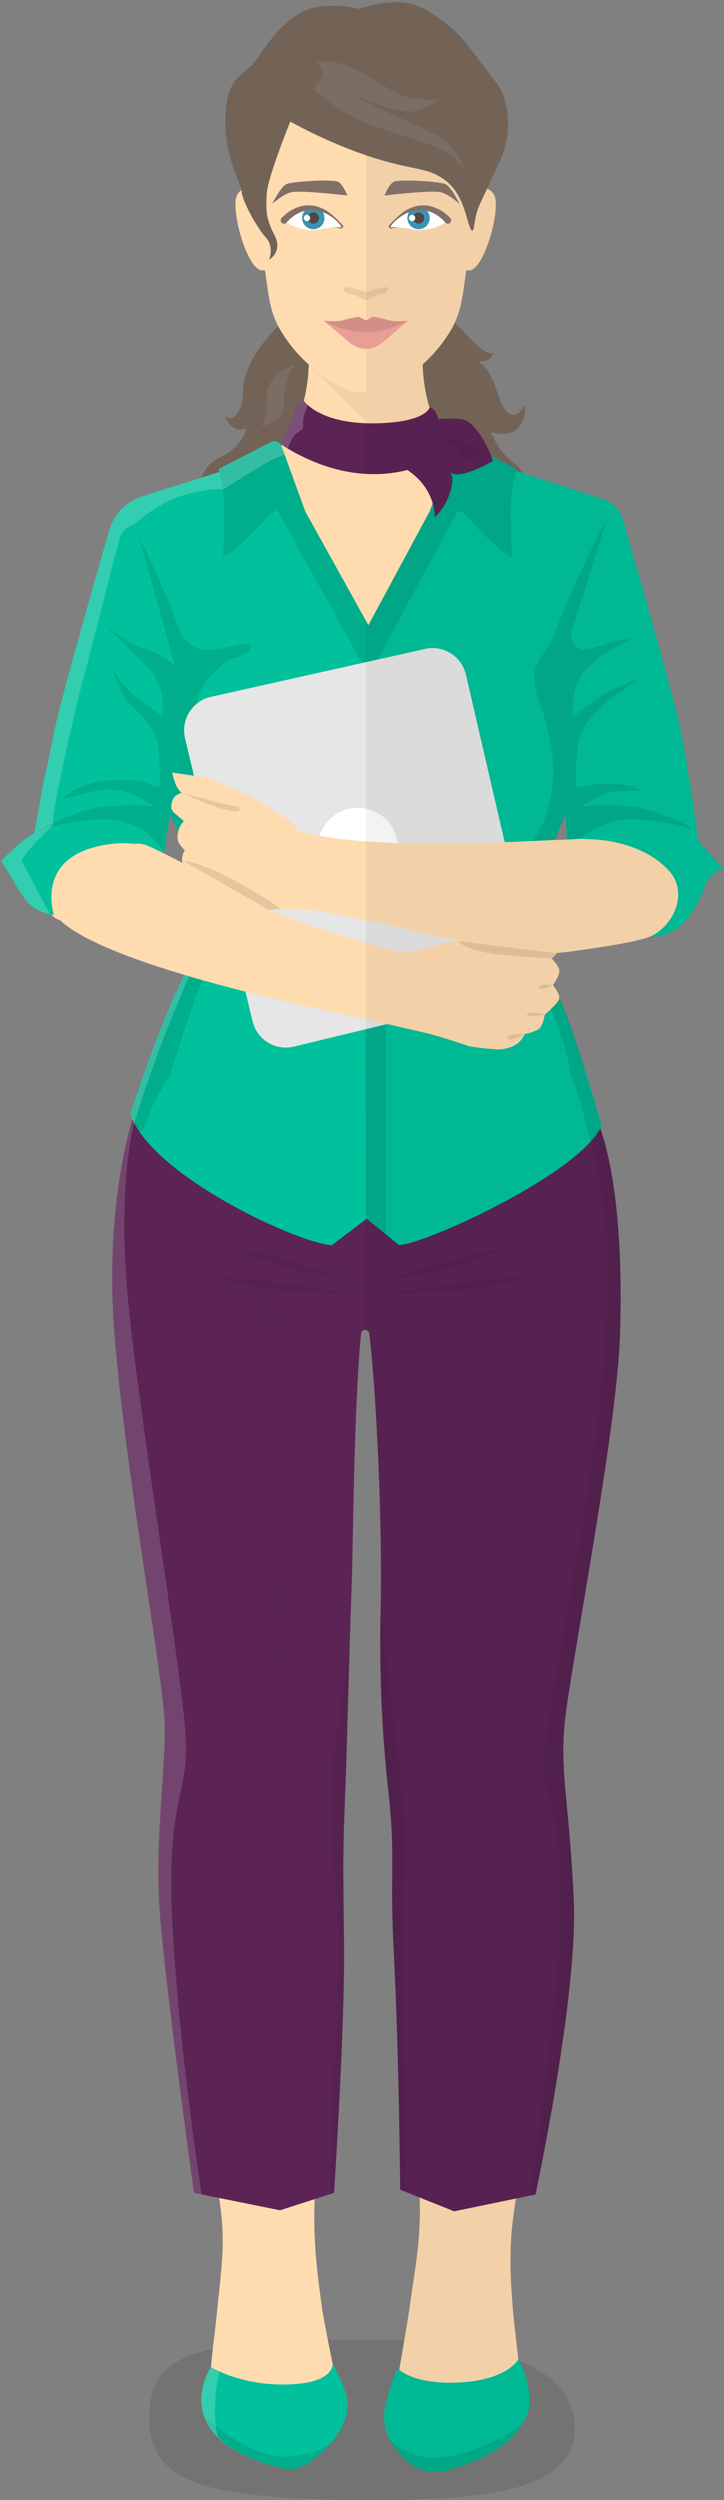 <svg width="131" height="452" viewBox="0 0 131 452" fill="none" xmlns="http://www.w3.org/2000/svg">
<rect x="0" y="0" width="131" height="452" fill="#808080" stroke="none"/>
<path opacity="0.1" fill-rule="evenodd" clip-rule="evenodd" d="M64.338 451.986C87.324 452.173 104.192 450.584 103.998 438.896C103.812 427.664 89.587 423 64.919 423C34.527 423 27 425.794 27 437.026C27 448.258 35.512 451.753 64.338 451.986Z" fill="black"/>
<path d="M66.123 42.459C62.601 46.976 58.712 51.193 54.494 55.066C48.324 60.537 46.188 63.392 44.764 66.96C43.34 70.528 44.526 71.718 43.34 74.096C42.153 76.474 40.73 75.285 40.73 75.285C40.73 75.285 41.916 78.615 44.527 77.426C44.527 77.426 44.527 78.853 42.628 80.756C40.73 82.66 38.594 82.897 37.407 84.562C36.221 86.228 35.271 89.082 35.746 93.602H95.789C95.789 93.602 96.501 86.228 93.179 83.849C91.199 82.436 89.706 80.441 88.907 78.14C88.907 78.14 92.23 79.329 93.891 77.188C95.552 75.047 94.841 73.144 94.841 73.144C94.841 73.144 93.891 75.76 92.23 74.809C90.569 73.858 89.857 70.052 88.907 68.149C88.353 67.022 87.54 66.044 86.534 65.295C86.534 65.295 88.67 65.77 89.144 63.867C89.144 63.867 87.72 64.105 85.347 61.489C82.974 58.872 66.123 42.459 66.123 42.459Z" fill="#736357"/>
<path d="M68.101 239.766C70.426 252.896 70.809 269.501 71.85 284.009C72.559 293.885 71.543 314.868 71.543 318.674C71.543 322.48 72.555 333.767 72.017 343.666C70.901 364.218 75.529 388.766 75.909 396.758C76.288 404.75 75.017 410.471 74.257 416.18C73.497 421.889 71.409 432.291 71.409 434.574C71.409 436.858 74.009 441.317 78.946 441.698C83.882 442.079 91.879 436.706 93.397 434.423C94.916 432.139 93.35 423.927 92.857 418.239C92.369 412.603 92.157 407.816 92.638 402.834C93.573 393.146 97.802 377.119 99.188 368.784C101.182 356.795 102.89 349.754 102.89 341.381C102.89 333.008 100.612 316.539 101.751 308.927C102.89 301.315 110.378 258.584 111.244 236.201C112.288 209.222 104.786 191.313 100.897 183.247L100.904 183.252C96.006 171.468 93.88 168.79 93.5 163.842C93.12 158.894 96.348 140.436 97.487 137.771C98.321 135.82 99.36 132.439 99.855 130.77C99.888 130.662 99.99 130.592 100.102 130.599C100.214 130.606 100.306 130.69 100.325 130.8L103.181 146.991V147.007C103.21 147.318 104.392 159.588 110.016 161.748C114.657 163.531 119.246 167.228 119.903 167.771C119.972 167.829 120.068 167.841 120.149 167.801C120.877 167.459 123.549 164.127 119.223 132.443C117.818 122.525 115.66 112.728 112.768 103.138C111.829 99.976 110.68 95.791 107.8 92.943C106.818 91.869 105.694 90.936 104.459 90.17C100.115 87.753 98.834 88.591 88.356 85.157C77.854 81.716 76.651 70.397 76.473 65.992C76.471 65.925 76.498 65.86 76.549 65.816C78.718 63.874 80.547 61.581 81.959 59.033C83.559 55.971 83.772 52.967 84.337 49.06C84.347 48.993 84.384 48.932 84.441 48.893C84.497 48.854 84.567 48.841 84.633 48.856C87.5 49.545 90.809 37.452 89.364 35.16C88.282 33.443 86.87 34.218 86.175 34.772C86.101 34.829 86.001 34.838 85.918 34.797C85.835 34.755 85.783 34.67 85.783 34.577L85.799 29.585C85.799 13.522 77.006 9.879 66.159 9.879C55.312 9.879 46.519 13.521 46.519 29.585L46.535 34.577C46.535 34.67 46.483 34.755 46.4 34.797C46.317 34.838 46.217 34.829 46.143 34.772C45.45 34.218 44.036 33.443 42.954 35.16C41.51 37.452 44.819 49.546 47.685 48.856C47.751 48.841 47.821 48.854 47.877 48.893C47.934 48.932 47.971 48.993 47.981 49.06C48.546 52.967 48.759 55.971 50.359 59.033C51.793 61.617 53.653 63.938 55.861 65.899C55.766 70.237 54.49 81.689 43.907 85.157C33.624 88.525 32.279 87.822 28.13 90.062C26.819 90.847 25.628 91.818 24.593 92.944C22.166 95.212 20.362 98.067 19.353 101.236C15.534 112.365 9.955 133.205 8.721 147.287C7.159 165.11 9.101 165.555 10.62 166.316C12.075 167.046 25.74 156.586 26.873 155.716C26.921 155.68 26.953 155.625 26.96 155.565C27.139 154.261 29.14 139.818 30.906 132.55C30.932 132.443 31.027 132.367 31.137 132.366C31.246 132.364 31.343 132.437 31.373 132.543C32.503 136.507 37.104 153.257 37.104 163.271C37.104 170.883 36.535 173.801 31.978 183.252C28.09 191.318 20.587 209.227 21.632 236.206C22.498 258.589 29.985 301.32 31.125 308.932C32.264 316.543 29.985 333.013 29.985 341.386C29.985 349.76 31.694 356.8 33.688 368.789C35.073 377.124 39.695 392.766 40.238 402.839C40.507 407.838 39.793 412.487 39.248 418.17C38.701 423.879 37.198 432.074 38.715 434.357C40.231 436.641 48.994 442.084 53.93 441.703C58.866 441.322 61.355 436.641 61.355 434.357C61.355 432.074 58.866 421.881 58.108 416.172C57.35 410.464 56.589 404.755 56.969 396.762C57.349 388.77 61.977 364.222 60.861 343.671C60.323 333.772 61.335 322.485 61.335 318.678C61.335 314.872 60.319 293.89 61.028 284.013C62.068 269.505 62.452 252.9 64.777 239.77L65.07 239.443C65.448 239.02 65.998 238.792 66.564 238.824C67.13 238.856 67.651 239.144 67.979 239.607L68.101 239.766Z" fill="#FFDBB0"/>
<path opacity="0.05" d="M107.835 92.944C106.854 91.87 105.73 90.937 104.494 90.171C100.151 87.754 98.87 88.591 88.391 85.158C77.803 81.688 76.667 70.214 76.504 65.89C78.708 63.932 80.565 61.614 81.996 59.034C83.637 55.894 83.819 52.815 84.418 48.762C87.338 50.268 90.888 37.52 89.401 35.16C88.01 32.953 86.072 34.865 85.82 35.13L85.838 29.586C85.838 13.544 77.067 9.89 66.237 9.88V70.93H66.195C65.096 71.024 63.989 70.899 62.939 70.562C60.34 69.435 57.96 67.858 55.906 65.905H55.902L91.81 101.887H111.759C110.948 98.689 110.716 95.793 107.835 92.944Z" fill="black"/>
<path d="M51.539 40.034C51.539 40.034 53.388 37.478 56.521 37.751C59.654 38.023 61.965 40.948 61.965 40.948C61.965 40.948 59.091 41.187 57.533 41.507C55.974 41.827 53.525 41.393 51.539 40.034Z" fill="white"/>
<path d="M56.687 41.442C57.804 41.442 58.71 40.534 58.71 39.414C58.71 38.294 57.804 37.386 56.687 37.386C55.57 37.386 54.664 38.294 54.664 39.414C54.664 40.534 55.57 41.442 56.687 41.442Z" fill="#3B93B2"/>
<path d="M56.687 40.428C57.246 40.428 57.699 39.974 57.699 39.414C57.699 38.854 57.246 38.4 56.687 38.4C56.129 38.4 55.676 38.854 55.676 39.414C55.676 39.974 56.129 40.428 56.687 40.428Z" fill="#534741"/>
<path d="M55.548 39.985C55.863 39.985 56.118 39.729 56.118 39.414C56.118 39.099 55.863 38.843 55.548 38.843C55.233 38.843 54.978 39.099 54.978 39.414C54.978 39.729 55.233 39.985 55.548 39.985Z" fill="white"/>
<path d="M50.943 39.443C51.698 38.603 52.64 37.954 53.693 37.548C54.734 37.128 55.875 37.02 56.976 37.238C58.032 37.478 59.018 37.962 59.854 38.651C60.665 39.318 61.414 40.057 62.093 40.858L62.184 40.959L62.09 41.048L61.784 41.333L61.734 41.38L61.687 41.365C61.227 41.201 60.742 41.117 60.254 41.117C60.748 41.056 61.249 41.081 61.735 41.191L61.639 41.223L61.838 40.852V41.042C61.256 40.203 60.503 39.499 59.628 38.974C58.794 38.438 57.848 38.1 56.864 37.986C55.913 37.912 54.959 38.087 54.096 38.492C53.247 38.904 52.491 39.485 51.874 40.2L51.842 40.237C51.625 40.488 51.247 40.516 50.996 40.299C50.746 40.082 50.718 39.703 50.935 39.452L50.943 39.443Z" fill="#826F67"/>
<path d="M62.85 35.354C62.85 35.354 54.6 34.34 52.672 34.762C51.291 35.064 49.258 36.874 49.258 36.874C49.258 36.874 50.739 33.791 51.85 33.283C52.962 32.775 60.337 32.375 61.22 32.883C62.104 33.392 62.85 35.354 62.85 35.354Z" fill="#826F67"/>
<path d="M80.883 40.034C80.883 40.034 79.034 37.478 75.901 37.751C72.769 38.023 70.457 40.948 70.457 40.948C70.457 40.948 73.332 41.187 74.89 41.507C76.448 41.827 78.898 41.393 80.883 40.034Z" fill="white"/>
<path d="M75.736 41.442C76.853 41.442 77.759 40.534 77.759 39.414C77.759 38.294 76.853 37.386 75.736 37.386C74.619 37.386 73.713 38.294 73.713 39.414C73.713 40.534 74.619 41.442 75.736 41.442Z" fill="#3B93B2"/>
<path d="M75.736 40.428C76.295 40.428 76.748 39.974 76.748 39.414C76.748 38.854 76.295 38.4 75.736 38.4C75.177 38.4 74.725 38.854 74.725 39.414C74.725 39.974 75.177 40.428 75.736 40.428Z" fill="#534741"/>
<path d="M74.566 39.985C74.88 39.985 75.135 39.729 75.135 39.414C75.135 39.099 74.88 38.843 74.566 38.843C74.251 38.843 73.996 39.099 73.996 39.414C73.996 39.729 74.251 39.985 74.566 39.985Z" fill="white"/>
<path d="M80.55 40.2C79.934 39.486 79.178 38.904 78.329 38.493C77.466 38.087 76.512 37.913 75.561 37.987C74.576 38.101 73.631 38.439 72.796 38.975C71.922 39.499 71.169 40.204 70.587 41.042V40.853L70.786 41.223L70.69 41.191C71.175 41.082 71.676 41.057 72.171 41.118C71.682 41.117 71.197 41.202 70.737 41.366L70.691 41.381L70.641 41.334L70.334 41.049L70.24 40.96L70.331 40.858C71.011 40.058 71.76 39.319 72.57 38.651C73.407 37.962 74.393 37.478 75.449 37.239C76.55 37.021 77.691 37.128 78.732 37.549C79.784 37.955 80.727 38.604 81.482 39.444C81.626 39.603 81.675 39.827 81.61 40.032C81.545 40.237 81.375 40.391 81.166 40.436C80.956 40.481 80.738 40.411 80.594 40.251L80.587 40.243L80.55 40.2Z" fill="#826F67"/>
<path d="M69.572 35.354C69.572 35.354 77.822 34.34 79.75 34.762C81.132 35.064 83.164 36.874 83.164 36.874C83.164 36.874 81.683 33.791 80.572 33.283C79.46 32.775 72.085 32.375 71.202 32.883C70.318 33.392 69.572 35.354 69.572 35.354Z" fill="#826F67"/>
<path opacity="0.08" d="M69.81 51.925C68.92 51.925 66.56 52.758 66.217 52.758C65.873 52.758 63.513 51.925 62.623 51.925C61.7 51.925 62.393 53.138 63.316 53.138C64.227 53.138 65.476 54.198 66.199 54.23V54.236C66.205 54.236 66.211 54.236 66.217 54.236C66.221 54.236 66.225 54.236 66.229 54.236L66.234 54.23C66.958 54.198 68.208 53.138 69.118 53.138C70.041 53.138 70.734 51.925 69.81 51.925Z" fill="black"/>
<path d="M70.569 57.971C69.603 57.671 68.616 57.442 67.617 57.286C67.068 57.286 66.578 57.883 66.199 57.885C65.819 57.886 65.332 57.286 64.783 57.286C63.783 57.442 62.796 57.671 61.83 57.971C60.742 58.117 59.64 58.117 58.553 57.971C58.553 57.971 62.863 61.616 63.241 61.925C65.107 63.446 67.292 63.446 69.23 61.925C69.614 61.623 73.847 57.971 73.847 57.971C72.759 58.117 71.657 58.117 70.569 57.971Z" fill="#E89E97"/>
<path opacity="0.1" d="M73.847 57.971C72.759 58.117 71.657 58.117 70.569 57.971C69.603 57.671 68.616 57.442 67.617 57.286C67.068 57.286 66.578 57.883 66.199 57.885C65.819 57.886 65.332 57.286 64.783 57.286C63.783 57.442 62.796 57.671 61.83 57.971C60.742 58.117 59.64 58.117 58.553 57.971C58.553 57.971 62.344 60.083 66.213 60.083C70.081 60.083 73.847 57.971 73.847 57.971Z" fill="black"/>
<path d="M24.659 200.189C24.659 200.189 18.774 215.793 20.672 240.722C22.57 265.65 29.596 303.138 29.785 311.701C29.975 320.264 28.076 332.253 28.836 344.622C29.595 356.991 35.101 396.477 35.101 396.477L50.669 399.617L60.447 396.477C60.447 396.477 62.44 366.125 62.25 351.282C62.061 336.439 62.061 334.156 62.44 324.831C62.819 315.507 63.2 297.048 63.579 288.295C63.898 280.937 63.983 254.619 65.337 241.104C65.368 240.721 65.685 240.426 66.068 240.423C66.451 240.419 66.773 240.708 66.811 241.09C68.182 252.365 69.178 276.592 68.893 290.008C68.58 301.764 69.088 313.528 70.413 325.213C71.552 336.535 70.482 338.168 71.268 353.376C72.217 371.74 72.407 395.907 72.407 395.907L82.185 399.807L96.898 396.763C96.898 396.763 104.587 360.797 103.828 343.671C103.069 326.545 101.36 321.026 102.119 312.082C102.879 303.139 111.612 258.991 112.182 241.483C112.751 223.976 111.423 202.283 103.449 195.242L24.659 200.189Z" fill="#5B2455"/>
<path d="M7.808 141.721C7.808 141.721 8.378 139.438 9.802 132.302C10.887 126.86 16.942 105.648 19.755 95.883C20.643 92.802 23.085 90.418 26.182 89.609L49.529 82.206L66.658 113.034L83.418 81.921L108.722 90.1C110.65 90.603 112.172 92.086 112.726 94.004C115.206 102.591 122.059 126.477 123.221 132.301C124.645 139.437 126.373 152.139 126.373 152.139L130.929 157.063C130.929 157.063 128.639 157.238 127.37 160.631C123.739 170.336 117.782 169.313 117.782 169.313C117.782 169.313 121.184 160.101 118.897 157.633C115.195 153.637 110.093 152.281 107.245 151.853C105.706 151.582 104.132 151.582 102.593 151.853L102.29 147.286C102.29 147.286 93.576 165.497 98.511 174.498C103.402 183.419 108.859 203.518 108.859 203.518C105.153 212.037 77.118 224.906 72.217 225.116L66.332 220.359L60.066 225.116C54.619 225.027 27.34 212.722 23.567 201.377C23.567 201.377 30.829 179.113 34.911 173.737C41.074 165.62 30.734 147.286 30.734 147.286L29.619 154.28C29.619 154.28 24.729 150.942 16.685 153.28C6.623 156.206 9.755 165.376 9.755 165.376C7.777 165.272 5.937 164.324 4.701 162.772C3.182 160.994 0.738 156.231 0.168 155.66C0.168 155.66 4.985 150.855 6.196 150.712L7.808 141.721Z" fill="#00C19B"/>
<path opacity="0.1" d="M106.813 206.38C106.856 206.415 106.886 206.405 106.927 206.356C108.582 204.447 108.858 203.519 108.858 203.519C108.858 203.519 104.776 189.818 103.827 187.154C102.878 184.489 100.22 177.449 100.22 177.449L96.708 173.643C94.526 163.68 102.385 147.287 102.385 147.287L102.783 154.137C105.64 150.054 110.428 147.778 115.39 148.143C123.384 148.677 126.516 150.461 126.885 150.688C126.365 150.36 119.983 146.406 114.251 145.86C108.27 145.289 105.138 145.86 105.138 145.86C105.138 145.86 108.016 143.984 109.523 143.481C111.802 142.72 115.96 143.005 115.96 143.005C115.96 143.005 113.719 141.292 108.004 141.768L104.283 142.434C104.13 139.862 104.225 137.281 104.568 134.727C105.138 130.731 108.403 128.048 110.264 126.45C112.125 124.993 114.099 123.689 116.168 122.549C116.168 122.549 111.118 124.166 108.27 126.164C105.423 128.162 103.714 129.589 103.714 129.589C103.714 129.589 102.86 124.166 106.277 120.741C109.694 117.315 112.561 116.649 114.65 115.127C114.65 115.127 110.549 116.174 106.846 117.315L106.736 117.35C105.81 117.653 104.791 117.412 104.098 116.725C103.405 116.038 103.153 115.021 103.446 114.089L109.996 93.338C109.996 93.338 103.142 106.754 100.864 113.319C98.585 119.884 95.472 118.885 97.162 125.593C97.912 128.573 105.031 143.433 94.048 154.993C89.999 159.255 97.465 174.403 97.18 177.543C100.147 182.601 102.182 188.153 103.188 193.933C103.204 193.991 103.227 194.046 103.256 194.098C104.254 196.683 105.075 199.333 105.713 202.029L106.813 206.38Z" fill="black"/>
<path opacity="0.1" d="M27.055 201.307C28.017 198.689 30.819 194.273 30.828 194.242C32.109 189.818 33.747 185.18 34.957 181.54C36.794 176.017 44.213 159.561 41.934 154.138C39.656 148.715 34.815 128.448 35.954 125.594C37.093 122.739 40.511 119.314 43.074 118.743C45.637 118.172 46.491 116.174 43.928 116.46C41.365 116.745 34.53 119.885 32.252 113.32C29.974 106.755 25.132 97.05 25.132 97.05L31.682 120.456C31.682 120.456 29.974 118.458 26.271 117.316C22.569 116.174 19.152 113.034 19.152 113.034C20.291 114.462 23.424 117.316 26.841 120.741C30.258 124.167 29.404 129.59 29.404 129.59C29.404 129.59 27.695 128.163 24.848 126.165C22 124.167 20.291 120.741 20.291 120.741C20.291 120.741 21.43 124.452 22.854 126.45C24.278 128.448 27.98 130.732 28.55 134.728C28.893 137.282 28.988 139.863 28.834 142.435L25.702 141.293C14.88 139.866 11.463 144.433 11.463 144.433L17.158 143.006C22.854 141.579 27.98 145.86 27.98 145.86C27.98 145.86 24.848 145.289 18.867 145.86C13.135 146.407 6.753 150.361 6.232 150.689C6.602 150.46 9.734 148.678 17.728 148.144C25.622 147.616 29.161 153.197 29.655 154.05L30.733 147.287C30.733 147.287 41.073 165.622 34.91 173.738C32.062 177.485 27.677 189.437 25.276 196.333C25.261 196.286 25.243 196.24 25.227 196.192L23.566 201.378C23.57 201.389 23.575 201.4 23.578 201.411L23.566 201.449C23.687 201.779 23.976 202.234 24.183 202.758C24.432 203.415 24.752 203.743 25.037 204.375L25.44 204.636C25.44 204.636 25.773 205.018 27.055 201.307Z" fill="black"/>
<path opacity="0.1" d="M66.765 122.142L87.688 83.302L83.418 81.921L66.658 113.034L49.529 82.207L45.318 83.542L66.765 122.142Z" fill="black"/>
<path d="M6.232 150.689L6.193 150.713L6.232 150.689Z" fill="black"/>
<path opacity="0.1" d="M66.33 220.36L69.842 223.199V122.169H65.856L66.235 220.386L66.33 220.36Z" fill="black"/>
<path d="M126.885 150.689L126.924 150.713L126.885 150.689Z" fill="black"/>
<path d="M33.481 133.494L45.697 184.645C46.08 186.246 47.082 187.63 48.483 188.49C49.885 189.35 51.569 189.617 53.167 189.231L91.436 179.978C94.738 179.179 96.781 175.862 96.013 172.545L84.303 121.977C83.535 118.66 80.243 116.583 76.927 117.325L38.153 125.993C36.534 126.355 35.128 127.353 34.25 128.763C33.371 130.173 33.094 131.877 33.481 133.494Z" fill="#E6E6E6"/>
<path d="M64.742 160.547C68.739 160.547 71.98 157.299 71.98 153.292C71.98 149.285 68.739 146.037 64.742 146.037C60.745 146.037 57.504 149.285 57.504 153.292C57.504 157.299 60.745 160.547 64.742 160.547Z" fill="white"/>
<path d="M117.758 169.266C121.226 167.696 124.047 162.891 122.054 158.895C120.673 156.126 114.934 151.521 105.062 151.712C95.19 151.902 69.042 154.138 54.138 150.332C53.222 149.091 52.058 148.055 50.721 147.288C48.443 145.956 45.215 143.863 45.215 143.863L37.621 140.627L31.166 139.676C31.166 139.676 31.735 142.72 32.875 143.291L32.103 143.678C31.629 143.915 31.282 144.349 31.153 144.865L31.012 145.43C30.873 145.985 31.061 146.569 31.496 146.939L33.253 148.429L32.947 148.838C32.407 149.561 32.114 150.439 32.114 151.342C32.114 151.918 32.323 152.474 32.701 152.907L33.441 153.757C32.959 154.483 32.814 155.382 33.043 156.223C33.181 156.733 33.394 157.22 33.674 157.668L34.201 158.514C33.831 159.382 33.731 160.342 33.916 161.268C34.096 162.17 34.759 162.899 35.639 163.161C37.41 163.695 39.213 164.115 41.037 164.417C44.644 164.988 48.252 164.797 49.391 164.417C52.37 164.211 55.363 164.339 58.314 164.797C63.06 165.558 80.432 169.555 86.128 170.887C91.823 172.219 97.804 172.79 103.31 172.029C108.816 171.268 115.551 170.265 117.758 169.266Z" fill="#FFDBB0"/>
<path opacity="0.2" d="M33.996 175.127C29.833 182.165 23.566 201.378 23.566 201.378C23.772 201.997 23.999 202.599 24.233 203.196C25.28 199.875 27.199 193.966 29.12 188.962C31.968 181.54 34.531 175.831 34.531 175.831L33.996 175.127Z" fill="white"/>
<path d="M9.645 164.664C9.645 164.664 12.177 155.473 17.588 154.046C22.999 152.618 24.702 152.214 26.411 152.785C28.119 153.355 40.56 159.85 44.832 162.704C49.103 165.559 70.185 171.934 72.456 172.124C75.873 172.409 79.86 169.555 87.264 170.126C92.383 170.52 95.238 170.411 97.516 170.411C98.866 170.416 100.209 170.223 101.503 169.84C101.503 169.84 101.503 172.124 99.795 173.265C99.795 173.265 101.219 174.693 101.219 175.549C101.219 176.405 100.08 178.118 100.08 178.118C100.08 178.118 101.219 179.545 101.219 180.401C101.219 181.258 98.561 183.446 98.561 183.446C98.561 183.446 98.276 185.539 97.421 186.11C96.619 186.533 95.753 186.822 94.858 186.967C94.858 186.967 95.143 186.871 94.289 188.013C93.434 189.155 91.726 189.726 90.017 189.726C88.299 189.636 86.587 189.445 84.891 189.155C84.891 189.155 79.29 187.252 76.727 186.681C74.164 186.11 69.189 184.903 60.21 182.97C9.806 172.121 10.121 164.997 9.645 164.664Z" fill="#FFDBB0"/>
<path opacity="0.1" d="M33.016 155.566L48.679 164.557L50.815 164.272C50.815 164.272 39.139 156.279 33.016 155.566Z" fill="black"/>
<path opacity="0.1" d="M82.853 170.123C82.853 170.123 99.086 172.264 100.652 172.264L99.798 173.263C99.798 173.263 92.394 172.978 88.122 172.264C83.85 171.55 82.853 170.123 82.853 170.123Z" fill="black"/>
<path opacity="0.1" d="M32.873 143.292C32.873 143.292 40.847 145.575 42.556 145.765C44.264 145.955 44.455 148.81 32.873 143.292Z" fill="black"/>
<path opacity="0.1" d="M100.083 178.116C100.083 178.116 97.519 177.687 97.519 178.544C97.519 179.4 100.083 178.116 100.083 178.116Z" fill="black"/>
<path opacity="0.1" d="M98.563 183.444C98.563 183.444 95.953 182.683 95.383 183.396C94.814 184.11 98.563 183.444 98.563 183.444Z" fill="black"/>
<path opacity="0.1" d="M94.862 186.964C94.862 186.964 92.679 186.679 91.919 187.44C91.159 188.201 93.248 188.201 94.862 186.964Z" fill="black"/>
<path d="M87.498 35.49C86.355 37.869 86.169 38.392 85.789 40.866C85.409 43.34 84.632 39.706 84.1 38.107C82.889 34.468 81.323 32.826 78.974 31.613C75.751 29.95 71.569 30.686 59.751 25.547C55.969 23.904 52.524 21.98 52.524 21.98C52.524 21.98 48.395 32.113 48.252 35.11C48.11 38.107 48.11 39.534 49.676 42.531C51.243 45.528 48.679 46.956 48.679 46.956C48.679 46.956 49.676 44.672 48.11 42.959C46.544 41.247 43.553 35.966 43.696 34.254L42.299 30.486C40.872 26.728 40.43 22.666 41.014 18.688C41.142 17.433 41.535 16.219 42.169 15.129C44.068 12.465 45.254 12.565 46.631 10.467C49.004 6.851 52.516 2.141 57.263 1.285C59.836 0.842 62.474 0.955 64.999 1.618C64.999 1.618 70.505 -0.428 74.492 0.714C78.479 1.856 82.458 5.7 83.416 6.756C85.314 8.849 88.323 13.166 89.586 14.653C90.531 15.844 91.191 17.236 91.514 18.724C92.341 22.262 91.942 25.978 90.381 29.259L87.498 35.49Z" fill="#736357"/>
<path d="M40.369 100.689C42.647 99.761 46.421 95.694 48.485 93.339C50.55 90.984 55.249 92.483 55.249 92.483L50.928 80.636C50.796 80.275 50.516 79.988 50.159 79.848C49.801 79.707 49.401 79.728 49.059 79.903L39.586 84.776C40.141 86.997 40.475 89.268 40.583 91.555C40.654 94.766 40.369 100.689 40.369 100.689Z" fill="#00C19B"/>
<path d="M92.626 100.689C90.348 99.761 86.574 95.694 84.51 93.339C82.445 90.984 77.746 92.483 77.746 92.483L82.067 80.636C82.199 80.275 82.479 79.988 82.836 79.848C83.194 79.707 83.594 79.728 83.936 79.903L93.409 84.776C92.854 86.997 92.52 89.268 92.412 91.555C92.341 94.766 92.626 100.689 92.626 100.689Z" fill="#00C19B"/>
<path opacity="0.1" d="M40.369 100.689C42.647 99.761 46.421 95.694 48.485 93.339C50.55 90.984 55.249 92.483 55.249 92.483L50.928 80.636C50.796 80.275 50.516 79.988 50.159 79.848C49.801 79.707 49.401 79.728 49.059 79.903L39.586 84.776C40.141 86.997 40.475 89.268 40.583 91.555C40.654 94.766 40.369 100.689 40.369 100.689Z" fill="black"/>
<path opacity="0.1" d="M92.626 100.689C90.348 99.761 86.574 95.694 84.51 93.339C82.445 90.984 77.746 92.483 77.746 92.483L82.067 80.636C82.199 80.275 82.479 79.988 82.836 79.848C83.194 79.707 83.594 79.728 83.936 79.903L93.409 84.776C92.854 86.997 92.52 89.268 92.412 91.555C92.341 94.766 92.626 100.689 92.626 100.689Z" fill="black"/>
<path opacity="0.07" d="M56.648 15.985C59.725 18.879 63.337 21.141 67.281 22.645C73.546 24.929 79.241 25.975 81.9 28.354C83.612 29.887 83.988 31.113 83.988 31.113C83.988 31.113 83.703 26.831 78.577 24.262C73.451 21.694 65.192 18.268 64.338 17.126C64.338 17.126 70.129 20.171 74.21 20.171C77.058 20.171 79.147 17.983 79.147 17.983C77.135 18.127 75.114 17.934 73.166 17.412C70.319 16.555 66.901 13.416 63.199 11.989C59.497 10.561 57.219 11.418 57.219 11.418C57.219 11.418 60.066 12.845 56.648 15.985Z" fill="white"/>
<path opacity="0.07" d="M53.421 65.937C53.421 65.937 48.216 67.364 48.295 71.741C48.39 76.974 47.06 77.069 47.06 77.069C47.06 77.069 50.288 76.688 51.047 74.785C51.807 72.883 50.668 69.647 53.421 65.937Z" fill="white"/>
<path d="M89.208 83.349C88.069 79.923 85.79 76.498 84.082 75.927C82.997 75.565 80.766 75.663 79.28 75.782C79.226 75.434 79.117 75.098 78.956 74.785C78.386 73.644 77.745 73.656 77.745 73.656C77.745 73.656 77.237 76.099 69.273 76.498C57.882 77.069 54.939 72.406 54.939 72.406C54.537 72.529 54.176 72.76 53.895 73.073C53.325 73.644 53.325 75.356 52.186 77.069C51.505 78.087 51.112 79.27 51.047 80.494C60.388 86.347 68.26 86.356 73.716 84.975C78.956 88.487 78.671 93.529 78.671 93.529C80.379 91.879 81.483 89.701 81.803 87.345C81.978 86.536 81.767 85.692 81.234 85.061C82.373 87.345 89.208 83.349 89.208 83.349Z" fill="#5B2455"/>
<path opacity="0.05" d="M84.083 83.349C83.294 81.567 81.873 80.143 80.096 79.353C80.096 79.353 85.222 79.353 87.5 82.207L84.083 83.349Z" fill="black"/>
<path opacity="0.2" d="M52.946 79.162C53.895 77.64 55.034 78.211 54.844 76.498C54.748 75.637 55.23 74.342 55.731 73.267C55.432 73.015 55.166 72.726 54.939 72.407C54.537 72.53 54.176 72.76 53.895 73.073C53.325 73.644 53.325 75.357 52.186 77.07C51.505 78.088 51.112 79.271 51.047 80.495C51.403 80.718 51.755 80.929 52.107 81.135C52.322 80.452 52.603 79.791 52.946 79.162Z" fill="white"/>
<path opacity="0.2" d="M51.456 82.088L50.927 80.638C50.795 80.277 50.515 79.99 50.157 79.849C49.8 79.709 49.4 79.73 49.058 79.905L39.584 84.778C39.584 84.778 39.636 84.979 39.715 85.32L26.181 89.612C23.085 90.42 20.642 92.804 19.755 95.886C16.941 105.651 10.887 126.862 9.801 132.304C8.377 139.44 7.807 141.724 7.807 141.724L6.194 150.715C4.983 150.858 0.166 155.663 0.166 155.663C0.736 156.234 3.275 160.919 4.699 162.775C5.839 164.093 7.383 164.997 9.089 165.344C6.77 161.082 3.963 155.663 3.963 155.663C4.532 153.76 9.563 149.288 9.563 149.288C9.278 147.004 13.835 127.119 15.164 122.361C16.493 117.603 21.334 98.194 21.809 96.861C22.284 95.529 24.562 94.578 24.562 94.578C24.562 94.578 28.644 90.772 33.58 89.44C38.515 88.108 40.414 88.488 40.414 88.488C40.414 88.488 48.578 83.16 50.477 82.589C50.834 82.492 51.168 82.322 51.456 82.088Z" fill="white"/>
<path d="M38.16 427.971C38.16 427.971 29.236 441.197 51.829 446.43C54.388 447.022 58.65 443.595 60.658 440.721C64.645 435.012 62.509 432.252 60.23 427.305C60.23 427.305 60.515 430.445 53.728 431.016C44.261 431.813 38.16 427.971 38.16 427.971Z" fill="#00C19B"/>
<path d="M72.089 428.351C72.089 428.351 75.007 431.301 83.55 430.73C92.094 430.159 93.875 426.449 93.875 426.449C93.875 426.449 97.105 433.033 95.226 437.01C93.019 441.684 88.249 444.432 81.699 446.43C75.149 448.428 72.301 443.575 71.162 442.148C69.572 439.933 69.09 437.106 69.858 434.488C71.763 427.354 72.089 428.351 72.089 428.351Z" fill="#00C19B"/>
<path opacity="0.1" d="M52.4 444.146C46.945 444.467 41.129 440.532 37.09 437.033C38.758 440.687 42.846 444.349 51.83 446.43C54.102 446.955 57.71 444.317 59.898 441.706C57.656 443.166 55.07 444.008 52.4 444.146Z" fill="black"/>
<path opacity="0.1" d="M78.759 444.336C75.816 444.456 72.944 443.406 70.769 441.413C70.865 441.676 70.998 441.924 71.165 442.148C72.305 443.575 75.152 448.428 81.702 446.43C86.766 444.885 91.743 442.239 94.446 438.437C90.49 441.335 84.24 444.17 78.759 444.336Z" fill="black"/>
<path opacity="0.2" d="M39.706 428.766C39.175 428.533 38.659 428.267 38.16 427.971C38.16 427.971 33.489 434.898 39.47 440.709C38.264 436.51 39.191 431.111 39.706 428.766Z" fill="white"/>
<path opacity="0.06" d="M68.039 231.873C68.039 231.873 76.582 229.304 82.658 227.592C88.734 225.879 91.202 225.879 91.202 225.879C91.202 225.879 85.696 228.067 82.278 229.019C78.861 229.97 68.039 231.873 68.039 231.873Z" fill="black"/>
<path opacity="0.06" d="M67.785 234.126C67.785 234.126 77.975 232.648 85.208 231.711C92.441 230.774 95.305 231.083 95.305 231.083C95.305 231.083 88.681 232.567 84.614 233.081C80.546 233.595 67.785 234.126 67.785 234.126Z" fill="black"/>
<path opacity="0.06" d="M65.623 231.873C65.623 231.873 57.08 229.304 51.004 227.592C44.929 225.879 42.461 225.879 42.461 225.879C42.461 225.879 47.967 228.067 51.384 229.019C54.802 229.97 65.623 231.873 65.623 231.873Z" fill="black"/>
<path opacity="0.06" d="M65.877 234.126C65.877 234.126 55.688 232.648 48.455 231.711C41.222 230.774 38.357 231.083 38.357 231.083C38.357 231.083 44.981 232.567 49.049 233.081C53.117 233.595 65.877 234.126 65.877 234.126Z" fill="black"/>
<g opacity="0.1">
<path opacity="0.1" d="M50.194 399.246C49.859 385.646 49.977 372.051 50.112 358.457L50.328 338.068C50.39 331.275 50.487 324.474 50.419 317.688C50.392 314.306 50.13 310.911 49.975 307.515L49.502 297.328C49.2 290.535 48.952 283.741 48.755 276.944C48.559 270.147 48.415 263.348 48.324 256.548C48.282 253.148 48.25 249.748 48.247 246.346L48.259 241.241C48.252 240.39 48.308 239.54 48.251 238.687C48.187 238.224 48.018 237.783 47.759 237.395C47.608 237.155 47.428 236.935 47.224 236.739C46.979 236.486 46.705 236.262 46.408 236.072L51.891 236.243C51.586 236.41 51.301 236.614 51.043 236.849C50.83 237.031 50.639 237.238 50.477 237.467C50.198 237.837 50.008 238.267 49.921 238.723C49.836 239.569 49.864 240.418 49.83 241.265L49.749 246.355C49.706 249.749 49.692 253.145 49.688 256.542C49.682 263.334 49.734 270.128 49.842 276.922C49.95 283.716 50.107 290.509 50.311 297.299C50.409 300.695 50.552 304.089 50.696 307.484C50.83 310.877 51.069 314.266 51.081 317.682C51.116 324.488 50.985 331.281 50.89 338.078C50.795 344.875 50.662 351.67 50.601 358.466C50.527 365.261 50.487 372.057 50.481 378.852C50.481 385.646 50.528 392.443 50.765 399.233L50.194 399.246Z" fill="black"/>
</g>
<g opacity="0.1">
<path opacity="0.1" d="M81.744 399.783C82.449 386.229 83.024 372.667 83.558 359.106C83.796 352.325 84.013 345.542 84.147 338.76C84.199 335.37 84.268 331.975 84.189 328.598C84.156 327.756 84.116 326.922 84.098 326.06C84.081 325.197 84.032 324.347 84.069 323.497L84.123 320.943L84.24 318.396C84.999 304.83 86.069 291.303 86.554 277.75C86.632 276.056 86.668 274.362 86.713 272.669C86.758 270.975 86.817 269.281 86.821 267.588L86.871 262.507L86.817 257.43C86.817 255.736 86.728 254.047 86.675 252.357L86.584 249.822C86.555 248.977 86.478 248.136 86.428 247.292L86.257 244.765C86.2 243.922 86.156 243.078 86.052 242.241L85.785 239.726C85.768 239.288 85.63 238.863 85.386 238.499C85.045 238.008 84.57 237.625 84.019 237.396L88.695 236.817C88.205 237.186 87.821 237.678 87.584 238.245C87.418 238.658 87.369 239.11 87.44 239.55L87.678 242.099C87.772 242.948 87.804 243.799 87.853 244.65L87.992 247.202C88.032 248.053 88.099 248.904 88.116 249.755L88.173 252.308C88.206 254.009 88.275 255.711 88.252 257.412L88.241 262.514L88.127 267.613C88.102 269.313 88.017 271.01 87.956 272.708C87.896 274.406 87.831 276.104 87.733 277.8C87.41 284.587 86.921 291.361 86.422 298.131C85.924 304.901 85.34 311.665 84.971 318.432L84.839 320.97L84.77 323.505C84.729 324.352 84.77 325.189 84.784 326.03C84.798 326.872 84.832 327.726 84.86 328.58C84.917 331.987 84.829 335.379 84.757 338.774C84.581 345.562 84.322 352.344 84.048 359.126C83.544 372.692 82.895 386.251 82.31 399.812L81.744 399.783Z" fill="black"/>
</g>
<path opacity="0.15" d="M33.581 313.604C32.821 301.805 24.468 251.568 22.948 232.539C21.43 213.51 24.232 203.195 24.232 203.195L23.914 202.506C22.396 207.712 19.2 221.417 20.67 240.721C22.569 265.649 29.594 303.137 29.783 311.7C29.973 320.263 28.075 332.252 28.834 344.621C29.593 356.99 35.099 396.476 35.099 396.476L36.48 396.754C35.073 387.435 32.398 368.153 31.302 349.759C29.784 324.26 34.34 325.402 33.581 313.604Z" fill="white"/>
<path opacity="0.06" d="M61.11 352.615C60.954 359.965 60.028 387.23 59.704 396.715L60.444 396.477C60.444 396.477 62.438 366.125 62.248 351.282C62.059 336.439 62.059 334.156 62.438 324.831C62.764 316.823 63.186 302.104 63.511 292.534C62.587 305.975 60.017 318.193 59.78 320.645C59.211 326.544 61.3 343.671 61.11 352.615Z" fill="black"/>
<path opacity="0.06" d="M72.975 326.972C71.978 317.125 68.874 291.007 68.874 291.007L68.857 298.067C68.531 311.122 69.821 319.325 70.414 325.212C71.553 336.534 70.482 338.167 71.268 353.375C72.218 371.739 72.407 395.906 72.407 395.906L73.376 396.292C72.582 317.995 73.96 336.708 72.975 326.972Z" fill="black"/>
<path opacity="0.06" d="M112.18 241.483C112.589 228.92 112.02 214.203 108.72 204.29L108.573 204.138C108.573 204.138 108.175 204.766 106.927 206.356C108.873 213.591 109.873 221.049 109.902 228.543C109.902 240.722 109.143 250.998 106.865 266.411C104.586 281.825 98.511 313.224 98.321 318.552C98.132 323.88 101.739 328.257 101.549 344.241C101.392 357.474 97.331 387.14 95.938 396.961L96.897 396.762C96.897 396.762 104.586 360.797 103.827 343.67C103.068 326.544 101.359 321.025 102.118 312.082C102.878 303.138 111.611 258.99 112.18 241.483Z" fill="black"/>
<path opacity="0.05" d="M126.372 152.14C126.372 152.14 124.645 139.438 123.221 132.302C122.059 126.479 115.206 102.591 112.726 94.005C112.171 92.087 110.65 90.604 108.722 90.102L93.323 85.124C93.376 84.901 93.409 84.776 93.409 84.776L88.879 82.447C87.669 79.343 85.641 76.448 84.082 75.928C82.997 75.565 80.767 75.663 79.281 75.783C79.227 75.435 79.117 75.099 78.956 74.786C78.387 73.644 77.746 73.656 77.746 73.656C77.746 73.656 77.238 76.1 69.274 76.499C68.169 76.556 67.146 76.559 66.195 76.525V85.685C68.722 85.832 71.257 85.593 73.713 84.975C75.996 86.422 77.658 88.672 78.372 91.284L66.656 113.035L66.193 112.202V240.455C66.522 240.494 66.78 240.759 66.81 241.089C68.181 252.364 69.176 276.591 68.891 290.008C68.578 301.764 69.086 313.527 70.412 325.212C71.551 336.534 70.48 338.168 71.266 353.375C72.215 371.739 72.405 395.906 72.405 395.906L75.928 397.312C76.225 405.013 74.999 410.606 74.258 416.18C73.812 419.529 72.91 424.491 72.24 428.484C72.138 428.401 72.089 428.351 72.089 428.351C72.089 428.351 71.763 427.354 69.858 434.488C69.09 437.106 69.572 439.933 71.162 442.148C72.301 443.575 75.149 448.428 81.699 446.43C88.249 444.432 93.019 441.685 95.226 437.01C97.106 433.032 93.875 426.449 93.875 426.449C93.875 426.449 93.848 426.506 93.788 426.6C93.51 423.81 93.077 420.777 92.858 418.24C92.371 412.604 92.158 407.818 92.639 402.835C92.796 401.211 93.046 399.41 93.359 397.494L96.896 396.762C96.896 396.762 104.585 360.797 103.826 343.671C103.067 326.544 101.358 321.025 102.118 312.082C102.877 303.139 111.61 258.99 112.18 241.483C112.593 228.798 112.009 213.92 108.62 204.005C108.707 203.842 108.788 203.68 108.858 203.519C108.858 203.519 105.215 190.107 101.216 180.332C101.119 179.79 100.903 179.277 100.584 178.829C100.454 178.528 100.324 178.232 100.194 177.941C100.479 177.484 101.219 176.237 101.219 175.547C101.219 174.691 99.795 173.264 99.795 173.264C100.182 173.003 100.511 172.666 100.764 172.274C101.618 172.217 102.472 172.142 103.307 172.027C108.813 171.266 115.548 170.266 117.755 169.267C117.772 169.259 117.789 169.249 117.805 169.241L117.778 169.314C117.778 169.314 123.735 170.337 127.366 160.632C128.635 157.24 130.926 157.064 130.926 157.064L126.372 152.14ZM81.467 85.372C81.487 85.391 81.511 85.406 81.531 85.423L81.513 85.456C81.498 85.428 81.483 85.399 81.467 85.372ZM100.387 151.875C101.42 149.106 102.29 147.288 102.29 147.288L102.589 151.786C101.898 151.812 101.164 151.841 100.387 151.874V151.875ZM103.111 151.767C103.334 151.737 103.627 151.71 103.979 151.687L103.991 151.739C103.708 151.747 103.415 151.756 103.111 151.767V151.767Z" fill="black"/>
</svg>

